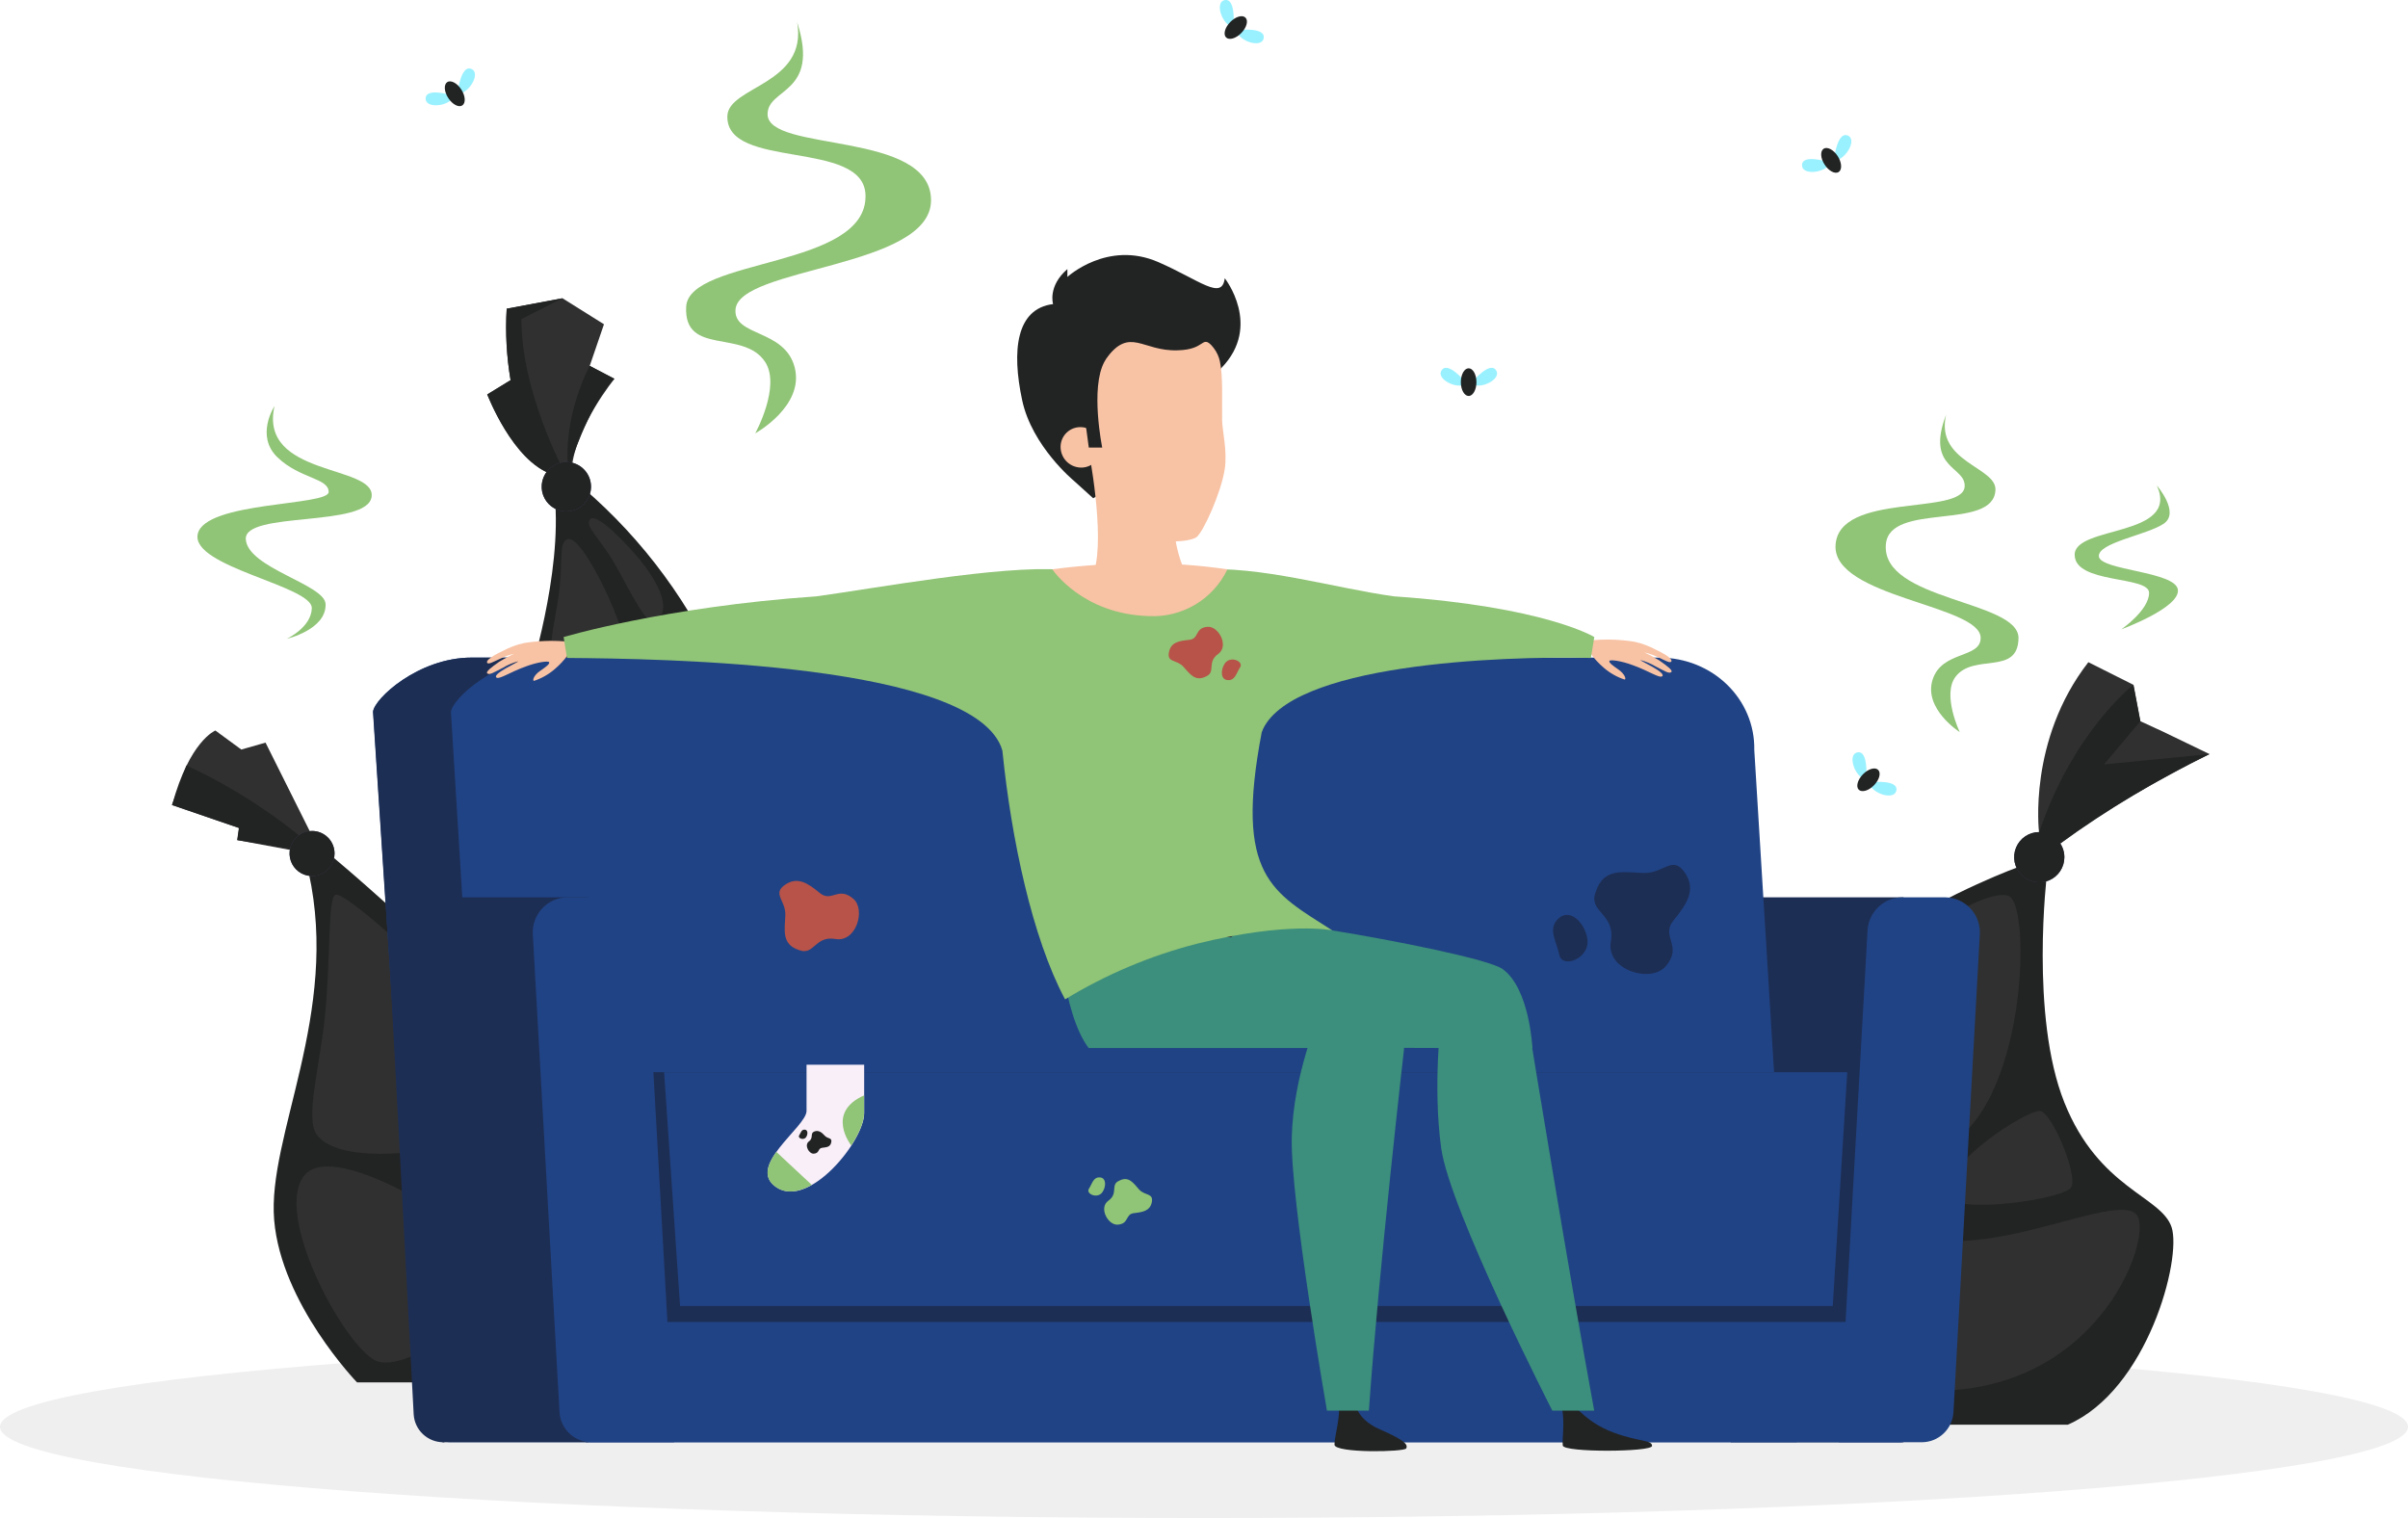 <svg width="809" height="510" viewBox="0 0 809 510" fill="none" xmlns="http://www.w3.org/2000/svg">
<g clip-path="url(#clip0_55:12306)">
<path d="M404.5 510C181.101 510 0 496.282 0 479.361C0 462.44 181.101 448.722 404.5 448.722C627.899 448.722 809 462.44 809 479.361C809 496.282 627.899 510 404.5 510Z" fill="#EFEFEF"/>
<path d="M104.904 280.931L89.208 249.495L81.069 251.82L72.351 245.426C72.351 245.426 63.632 248.914 57.831 270.452L80.34 278.174L79.76 282.243L100.827 286.178L104.904 280.931Z" fill="#303030"/>
<path d="M62.637 257.167C77.246 263.939 90.9 272.61 103.247 282.957L97.445 285.132L79.677 282.243L80.257 278.174L57.748 270.452L62.637 257.167Z" fill="#222323"/>
<path d="M179.228 464.432H119.955C119.955 464.432 94.479 438.094 92.109 409.88C89.738 381.666 114.203 340.614 103.711 293.17L108.352 285.033C108.352 285.033 164.012 330.401 200.378 378.029C236.743 425.656 179.228 464.432 179.228 464.432Z" fill="#222323"/>
<path d="M112.396 286.743C112.396 288.241 111.952 289.706 111.121 290.952C110.29 292.197 109.108 293.168 107.726 293.741C106.344 294.313 104.824 294.462 103.357 294.169C101.89 293.875 100.544 293.152 99.487 292.092C98.431 291.031 97.712 289.68 97.422 288.21C97.133 286.74 97.285 285.217 97.86 283.834C98.434 282.45 99.405 281.269 100.651 280.439C101.896 279.608 103.359 279.167 104.854 279.17C106.856 279.175 108.774 279.975 110.188 281.394C111.602 282.814 112.396 284.737 112.396 286.743Z" fill="#3D4359"/>
<path d="M112.396 286.743C112.396 288.241 111.952 289.706 111.121 290.952C110.29 292.197 109.108 293.168 107.726 293.741C106.344 294.313 104.824 294.462 103.357 294.169C101.89 293.875 100.544 293.152 99.487 292.092C98.431 291.031 97.712 289.68 97.422 288.21C97.133 286.74 97.285 285.217 97.86 283.834C98.434 282.45 99.405 281.269 100.651 280.439C101.896 279.608 103.359 279.167 104.854 279.17C106.856 279.175 108.774 279.975 110.188 281.394C111.602 282.814 112.396 284.737 112.396 286.743Z" fill="#222323"/>
<path d="M106.562 381.4C102.269 376.069 107.424 358.782 109.181 341.229C111.137 321.6 110.125 301.772 112.661 300.609C117.452 298.434 184.134 362.618 184.581 370.921C185.029 379.224 119.225 397.093 106.562 381.4Z" fill="#303030"/>
<path d="M102.235 394.901C112.562 382.031 162.387 414.115 167.608 424.593C172.829 435.072 136.662 463.02 125.772 456.909C114.882 450.798 91.859 407.837 102.235 394.901Z" fill="#303030"/>
<path d="M195.935 163.955C216.292 181.453 232.393 203.377 243.009 228.056H177.636C177.636 228.056 188.973 192.784 186.355 166.612L195.935 163.955Z" fill="#222323"/>
<path d="M185.41 159.289C185.41 159.289 174.155 156.981 163.696 132.519L171.536 127.72C170.177 119.793 169.738 111.735 170.227 103.707L188.974 100.203L202.913 108.938L198.123 122.921L206.411 127.288C206.411 127.288 193.316 143.313 192.057 157.545L185.41 159.289Z" fill="#303030"/>
<path d="M188.973 100.203L170.227 103.707C169.765 111.735 170.204 119.79 171.536 127.72L163.696 132.519C163.696 132.519 172.249 155.071 185.41 159.289L189.487 158.226C189.487 158.226 175.166 131.938 175.166 107.194L188.973 100.203Z" fill="#222323"/>
<path d="M198.123 122.921C198.123 122.921 188.973 139.527 190.929 157.794C190.929 157.794 197.559 136.206 206.411 127.239L198.123 122.921Z" fill="#222323"/>
<path d="M190.283 171.827C185.706 171.827 181.995 168.109 181.995 163.523C181.995 158.938 185.706 155.22 190.283 155.22C194.86 155.22 198.57 158.938 198.57 163.523C198.57 168.109 194.86 171.827 190.283 171.827Z" fill="#3D4359"/>
<path d="M198.554 163.523C198.554 165.166 198.067 166.771 197.157 168.137C196.246 169.502 194.952 170.566 193.438 171.195C191.923 171.823 190.257 171.987 188.65 171.667C187.042 171.347 185.565 170.556 184.406 169.395C183.247 168.233 182.458 166.754 182.138 165.143C181.818 163.533 181.982 161.863 182.61 160.346C183.237 158.829 184.299 157.532 185.662 156.62C187.025 155.707 188.627 155.22 190.266 155.22C192.464 155.22 194.572 156.095 196.127 157.652C197.681 159.209 198.554 161.321 198.554 163.523Z" fill="#222323"/>
<path d="M190.763 181.143C196.067 179.598 211.532 213.592 209.808 218.541C208.084 223.489 187.548 222.36 185.824 219.554C184.1 216.747 186.719 207.746 187.796 199.377C189.271 187.918 187.548 182.123 190.763 181.143Z" fill="#303030"/>
<path d="M198.156 174.55C200.377 171.229 213.72 186.175 216.737 190.31C219.754 194.445 226.185 204.143 220.616 208.577C217.301 211.184 211.698 198.297 206.51 189.396C201.322 180.495 196.532 177.041 198.156 174.55Z" fill="#303030"/>
<path d="M694.698 478.647H592.413C592.413 478.647 565.677 446.048 577.313 384.339C588.948 322.629 678.421 291.177 678.421 291.177L687.72 293.502C687.72 293.502 681.918 341.245 693.537 370.356C705.156 399.467 726.075 401.792 729.572 412.287C733.069 422.783 721.5 467.006 694.698 478.647Z" fill="#222323"/>
<path d="M693.554 287.989C693.554 289.661 693.06 291.295 692.133 292.685C691.206 294.075 689.888 295.158 688.346 295.798C686.805 296.438 685.108 296.605 683.472 296.279C681.835 295.953 680.332 295.148 679.152 293.966C677.972 292.784 677.169 291.277 676.843 289.638C676.518 287.998 676.684 286.299 677.323 284.754C677.962 283.21 679.043 281.89 680.43 280.961C681.818 280.032 683.449 279.536 685.118 279.536C687.355 279.536 689.501 280.427 691.083 282.012C692.666 283.597 693.554 285.747 693.554 287.989Z" fill="#3D4359"/>
<path d="M685.035 279.536C685.035 279.536 681.239 248.682 701.61 222.477L716.71 230.049L719.03 242.271L726.589 245.759L742.285 253.331C742.285 253.331 712.45 267.845 692.129 283.389L685.035 279.536Z" fill="#303030"/>
<path d="M716.776 230.049C716.776 230.049 696.471 245.758 685.118 279.536L692.195 283.389C708.004 271.918 724.787 261.86 742.352 253.331L706.897 256.818L719.097 242.271L716.776 230.049Z" fill="#222323"/>
<path d="M693.554 287.989C693.554 289.661 693.06 291.295 692.133 292.685C691.206 294.075 689.888 295.158 688.346 295.798C686.805 296.438 685.108 296.605 683.472 296.279C681.835 295.953 680.332 295.148 679.152 293.966C677.972 292.784 677.169 291.277 676.843 289.638C676.518 287.998 676.684 286.299 677.323 284.754C677.962 283.21 679.043 281.89 680.43 280.961C681.818 280.032 683.449 279.536 685.118 279.536C687.355 279.536 689.501 280.427 691.083 282.012C692.666 283.597 693.554 285.747 693.554 287.989Z" fill="#222323"/>
<path d="M674.94 301.075C682.581 304.512 680.742 372.682 652.862 385.502C624.983 398.322 590.241 375.638 592.993 361.04C595.744 346.443 663.188 295.794 674.94 301.075Z" fill="#303030"/>
<path d="M586.611 386.664C597.568 378.161 624.966 412.287 649.945 416.356C674.924 420.425 712.135 400.63 717.903 408.202C723.671 415.775 704.046 471.307 643.53 467.006C583.014 462.705 573.815 396.561 586.611 386.664Z" fill="#303030"/>
<path d="M654.602 401.792C651.685 391.131 681.322 372.681 685.399 373.262C689.477 373.844 698.179 394.851 695.858 398.886C693.538 402.922 656.343 408.202 654.602 401.792Z" fill="#303030"/>
<path d="M581.473 484.559H639.519V301.473H571.727L581.473 484.559Z" fill="#1D2E54"/>
<path d="M158.442 220.932H557.406C575.39 220.932 589.694 234.848 589.379 252.019L603.634 484.509H150.917C144.585 484.509 139.314 466.242 138.966 446.995L125.375 239.1C125.64 234.848 140.475 220.932 158.442 220.932Z" fill="#204385"/>
<path d="M626.822 460.829L159.188 460.829V360.21L626.822 360.21V460.829Z" fill="#1D2E54"/>
<path d="M158.442 220.932H184.647C166.68 220.932 151.862 234.848 151.497 239.199L165.752 471.689L149.176 484.576C143.789 484.576 139.331 467.006 138.999 448.722L125.308 239.166C125.64 234.848 140.475 220.932 158.442 220.932Z" fill="#1D2E54"/>
<path d="M196.764 444.139H638.939V484.559H196.764V444.139Z" fill="#204385"/>
<path d="M653.542 301.473H639.171C636.178 301.476 633.298 302.621 631.118 304.676C628.938 306.73 627.621 309.54 627.436 312.533L617.772 484.542H645.602C648.332 484.547 650.96 483.506 652.948 481.631C654.935 479.757 656.132 477.192 656.293 474.462L665.144 313.961C665.241 312.369 665.014 310.773 664.476 309.271C663.938 307.769 663.101 306.392 662.016 305.224C660.931 304.056 659.62 303.122 658.163 302.477C656.707 301.832 655.134 301.49 653.542 301.473Z" fill="#204385"/>
<path d="M615.734 438.758H228.472L223.118 360.227H620.607L615.734 438.758Z" fill="#204385"/>
<path d="M148.928 484.542H197.642V301.473H129.767L138.983 475.21C139.143 477.741 140.261 480.116 142.109 481.851C143.957 483.585 146.396 484.547 148.928 484.542Z" fill="#1D2E54"/>
<path d="M190.731 301.473H205.101C208.094 301.476 210.974 302.621 213.154 304.676C215.334 306.73 216.651 309.54 216.837 312.533L226.5 484.542H198.687C195.957 484.543 193.329 483.501 191.339 481.628C189.35 479.755 188.148 477.192 187.979 474.462L179.012 313.961C178.912 312.358 179.142 310.752 179.686 309.241C180.23 307.73 181.076 306.347 182.174 305.177C183.272 304.007 184.598 303.075 186.07 302.438C187.541 301.801 189.128 301.472 190.731 301.473Z" fill="#204385"/>
<path d="M392.715 244.115C382.589 251.667 374.83 261.964 370.355 273.79C370.355 273.79 386.168 262.249 392.715 244.115Z" fill="#D0AC97"/>
<path d="M395.102 271.266C395.102 271.266 386.682 252.817 370.703 244.115C370.703 244.115 380.234 263.395 395.102 271.266Z" fill="#D0AC97"/>
<path d="M379.886 254.909C378.609 257.25 378.808 260.173 380.333 261.402C381.858 262.631 384.129 261.75 385.405 259.392C386.682 257.034 386.483 254.145 384.958 252.899C383.433 251.654 381.162 252.567 379.886 254.909Z" fill="#E5D1BC"/>
<path d="M369.875 165.749L367.289 167.409L360.808 161.547C360.808 161.547 346.686 149.923 343.404 134.429C339.857 117.822 341.365 103.69 353.796 102.162C353.796 102.162 351.924 96.168 358.603 90.405V93.046C358.603 93.046 372.062 80.607 389.168 88.064C403.124 94.158 410.517 101.066 411.478 93.477C411.478 93.477 424.092 109.453 410.368 123.601C393.179 141.154 369.875 165.749 369.875 165.749Z" fill="#222323"/>
<path d="M534.415 219.62C535.7 221.361 537.18 222.949 538.825 224.353C540.866 226.122 543.238 227.465 545.803 228.305C546.466 228.206 545.803 226.379 543.797 224.984C541.792 223.589 540.482 222.626 540.698 222.061C540.913 221.497 544.792 222.061 548.504 223.456C553.958 225.399 557.505 227.956 558.45 227.193C559.892 225.947 550.875 221.962 551.14 221.762C552.933 222.236 554.651 222.957 556.245 223.904C559.279 225.416 560.77 226.512 561.533 225.748C562.046 225.25 560.19 223.772 557.422 221.862C555.821 220.868 554.161 219.976 552.449 219.188C554.171 219.589 555.84 220.191 557.422 220.982C559.411 221.895 561.019 222.842 561.466 222.31C561.914 221.779 561.085 220.533 556.295 218.275C554.053 217.064 551.654 216.17 549.168 215.618C544.577 214.868 539.912 214.684 535.277 215.07L534.415 219.62Z" fill="#F8C2A4"/>
<path d="M190.78 220.068C189.501 221.803 188.027 223.386 186.388 224.785C184.341 226.558 181.963 227.907 179.393 228.753C178.747 228.637 179.393 226.811 181.415 225.432C183.437 224.054 184.73 223.057 184.498 222.493C184.266 221.928 180.404 222.493 176.708 223.888C171.255 225.831 167.708 228.388 166.763 227.624C165.304 226.379 174.338 222.393 174.072 222.194C172.275 222.676 170.551 223.402 168.951 224.353C165.934 225.864 164.442 226.943 163.68 226.196C163.166 225.681 165.022 224.203 167.774 222.294C169.376 221.302 171.036 220.41 172.746 219.62C171.022 220.02 169.352 220.628 167.774 221.43C165.785 222.327 164.177 223.273 163.713 222.742C163.249 222.211 164.094 220.965 168.901 218.707C171.141 217.491 173.54 216.596 176.028 216.05C180.618 215.299 185.283 215.115 189.918 215.501L190.78 220.068Z" fill="#F8C2A4"/>
<path d="M356.647 191.406C336.144 189.861 294.109 197.65 274.252 200.357C223.4 203.844 189.355 214.024 189.355 214.024L190.498 221.048C221.991 221.281 328.072 222.709 336.757 252.102L356.647 191.406Z" fill="#90C476"/>
<path d="M402.627 191.406C423.131 189.861 448.491 197.65 468.348 200.357C519.2 203.844 535.626 214.024 535.626 214.024L534.482 221.048C503.835 220.318 432.612 223.058 423.893 245.958L402.627 191.406Z" fill="#90C476"/>
<path d="M529.609 473.018C533.088 476.735 537.392 479.58 542.173 481.321C550.461 484.41 555.135 483.729 555.019 485.788C554.903 487.847 525.299 488.046 525.034 485.638C524.769 483.231 525.747 478.581 524.802 473.067C523.858 467.554 529.609 473.018 529.609 473.018Z" fill="#222323"/>
<path d="M455.088 470.244C455.088 470.244 454.905 476.439 463.557 480.208C472.209 483.978 473.005 485.356 472.458 486.602C471.911 487.847 448.391 488.262 448.341 485.356C448.292 482.45 450.364 476.904 449.867 470.294C449.369 463.685 455.088 470.244 455.088 470.244Z" fill="#222323"/>
<path d="M441.745 310.241L353.366 311.022L436.805 331.68L441.745 310.241Z" fill="#2A2E3D"/>
<path d="M447.612 312.583C419.434 303.549 402.61 312.666 402.378 351.841L514.841 352.189C514.841 352.189 513.962 332.262 504.896 325.619C500.354 322.265 467.767 315.838 447.612 312.583Z" fill="#3C8F7C"/>
<path d="M355.603 311.653C355.603 311.653 356.73 340.066 365.747 352.106H471.729C471.729 352.106 476.038 333.092 467.784 325.536C457.955 316.635 387.908 312.417 355.603 311.653Z" fill="#3C8F7C"/>
<path d="M447.612 312.583C447.612 312.583 432.877 309.428 402.08 317.066C386.491 321.077 371.578 327.372 357.825 335.749C335.564 294.083 330.127 202.416 339.708 196.985C349.288 191.555 366.808 190.691 384.046 191.754C400.754 192.801 421.921 197.102 425.12 201.536C428.998 206.899 426.396 233.005 423.893 246.024C414.611 294.615 427.623 299.746 447.612 312.583Z" fill="#90C476"/>
<path d="M514.493 350.412C514.493 350.412 526.792 425.938 535.593 473.914H521.521C521.521 473.914 487.045 406.559 484.177 385.668C481.31 364.777 484.177 341.843 484.177 341.843L514.493 350.412Z" fill="#3C8F7C"/>
<path d="M471.729 352.189C471.729 352.189 463.275 425.938 459.894 473.914H445.805C445.805 473.914 433.424 402.789 433.987 381.915C434.551 361.04 442.988 341.843 442.988 341.843L471.729 352.189Z" fill="#3C8F7C"/>
<path d="M365.615 150.57C365.615 150.57 371.366 179.715 367.587 191.887L399.08 193.548C399.08 193.548 394.108 186.756 394.108 170.996C394.091 149.059 365.615 150.57 365.615 150.57Z" fill="#F8C2A4"/>
<path d="M385.024 189.28C374.494 189.223 363.972 189.883 353.531 191.256C353.531 191.256 363.476 206.335 385.936 206.983C391.399 207.275 396.825 205.938 401.531 203.142C406.236 200.346 410.009 196.216 412.373 191.273C403.317 189.944 394.177 189.278 385.024 189.28Z" fill="#F8C2A4"/>
<path d="M367.621 153.294C368.15 157.389 369.02 161.433 370.223 165.383C374.135 174.915 385.737 180.479 385.737 180.479C388.936 182.687 399.693 182.139 401.964 180.479C404.235 178.818 410.252 165.533 411.478 157.562C412.39 151.5 410.633 144.692 410.583 141.221C410.484 134.578 410.931 126.275 409.821 121.293C408.445 115.149 401.533 109.868 390.245 110.566C364.355 111.977 365.051 122.157 367.621 153.294Z" fill="#F8C2A4"/>
<path d="M369.892 150.687C369.86 151.576 369.651 152.449 369.277 153.255C368.902 154.061 368.369 154.784 367.711 155.38C367.052 155.976 366.281 156.434 365.443 156.726C364.604 157.018 363.716 157.139 362.831 157.08C361.027 156.969 359.337 156.157 358.12 154.818C356.904 153.478 356.257 151.716 356.316 149.906C356.348 149.018 356.557 148.144 356.931 147.338C357.306 146.532 357.839 145.809 358.497 145.213C359.156 144.617 359.927 144.159 360.765 143.867C361.604 143.575 362.492 143.454 363.377 143.513C365.183 143.62 366.875 144.431 368.093 145.771C369.31 147.111 369.955 148.876 369.892 150.687Z" fill="#F8C2A4"/>
<path d="M390.245 110.416C390.245 110.416 376.985 110.798 371.068 121.493C366.195 130.261 370.306 150.371 370.306 150.371H365.797L364.968 144.177C364.968 144.177 354.41 105.451 390.245 110.416Z" fill="#222323"/>
<path d="M407.301 116.029C403.323 112.708 405.196 117.441 395.699 117.69C383.632 118.105 379.737 109.586 371.549 120.496C371.549 120.496 376.007 103.325 391.107 104.87C406.207 106.414 407.301 116.029 407.301 116.029Z" fill="#222323"/>
<path d="M397.506 223.921C395.268 221.496 392.003 222.708 392.732 219.105C393.378 215.784 396.047 215.319 399.528 214.97C403.009 214.621 401.268 210.918 405.727 210.586C409.373 210.32 413.053 217.029 409.224 219.736C405.396 222.443 408.528 225.764 405.246 227.225C401.484 229.185 399.76 226.345 397.506 223.921Z" fill="#B75349"/>
<path d="M411.545 222.825C413.451 220.201 417.91 222.244 416.633 224.187C415.357 226.13 414.976 228.67 412.456 228.488C409.937 228.305 410.103 224.834 411.545 222.825Z" fill="#B75349"/>
<path d="M495.083 127.82C495.083 127.82 500.371 121.593 502.492 124.216C504.614 126.84 499.177 130.062 495.763 129.481L495.083 127.82Z" fill="#99F1FF"/>
<path d="M491.851 127.82C491.851 127.82 486.564 121.593 484.459 124.216C482.354 126.84 487.774 130.062 491.188 129.481L491.851 127.82Z" fill="#99F1FF"/>
<path d="M493.409 133.034C491.963 133.034 490.791 130.952 490.791 128.384C490.791 125.816 491.963 123.734 493.409 123.734C494.856 123.734 496.028 125.816 496.028 128.384C496.028 130.952 494.856 133.034 493.409 133.034Z" fill="#222323"/>
<path d="M416.765 10.014C416.765 10.014 424.887 9.25 424.589 12.604C424.291 15.959 418.141 14.481 416.086 11.674L416.765 10.014Z" fill="#99F1FF"/>
<path d="M414.462 7.755C414.462 7.755 414.992 -0.399 411.661 -1.12308e-05C408.329 0.399 410.003 6.493 412.821 8.469L414.462 7.755Z" fill="#99F1FF"/>
<path d="M417.048 11.077C415.258 12.92 412.97 13.601 411.926 12.588C410.882 11.575 411.512 9.267 413.302 7.423C415.092 5.58 417.379 4.899 418.423 5.912C419.468 6.925 418.838 9.233 417.048 11.077Z" fill="#222323"/>
<path d="M629.325 262.747C629.325 262.747 637.448 261.983 637.149 265.337C636.851 268.692 630.701 267.214 628.646 264.407L629.325 262.747Z" fill="#99F1FF"/>
<path d="M627.021 260.505C627.021 260.505 627.552 252.335 624.22 252.733C620.889 253.132 622.563 259.243 625.38 261.219L627.021 260.505Z" fill="#99F1FF"/>
<path d="M629.607 263.81C627.817 265.653 625.53 266.334 624.486 265.321C623.441 264.308 624.071 261.999 625.861 260.156C627.652 258.313 629.939 257.632 630.983 258.645C632.027 259.658 631.398 261.966 629.607 263.81Z" fill="#222323"/>
<path d="M616.314 52.493C616.314 52.493 617.408 44.406 620.591 45.452C623.773 46.498 620.955 52.094 617.773 53.539L616.314 52.493Z" fill="#99F1FF"/>
<path d="M613.595 54.253C613.595 54.253 605.789 51.878 605.424 55.233C605.059 58.587 611.358 58.355 613.927 56.013L613.595 54.253Z" fill="#99F1FF"/>
<path d="M617.408 52.459C618.8 54.635 618.933 57.01 617.723 57.79C616.513 58.571 614.408 57.458 612.999 55.299C611.59 53.14 611.474 50.749 612.684 49.969C613.894 49.188 616.016 50.301 617.408 52.459Z" fill="#222323"/>
<path d="M153.9 30.124C153.9 30.124 154.994 22.02 158.177 23.083C161.359 24.146 158.541 29.726 155.359 31.154L153.9 30.124Z" fill="#99F1FF"/>
<path d="M151.182 31.868C151.182 31.868 143.375 29.509 143.01 32.847C142.646 36.185 148.945 35.969 151.514 33.628L151.182 31.868Z" fill="#99F1FF"/>
<path d="M154.994 30.091C156.387 32.25 156.519 34.641 155.309 35.421C154.099 36.202 151.994 35.089 150.585 32.914C149.176 30.738 149.06 28.364 150.27 27.583C151.48 26.803 153.602 27.915 154.994 30.091Z" fill="#222323"/>
<path d="M270.97 357.703V373.23C270.97 378.66 250.169 392.028 261.025 399.003C271.882 405.977 290.331 383.31 290.331 374.01V357.703H270.97Z" fill="#F9EFF9"/>
<path d="M260.827 386.996C257.661 391.43 256.119 395.864 260.992 399.002C264.407 401.195 268.584 400.431 272.711 398.073L260.827 386.996Z" fill="#90C476"/>
<path d="M285.988 384.837C288.607 380.802 290.297 376.8 290.297 374.01V368.015C277.286 373.778 285.905 384.721 285.988 384.837Z" fill="#90C476"/>
<path d="M253.732 145.588C253.732 145.588 262.434 129.779 257.047 121.575C249.754 110.549 229.715 119.632 230.527 103.076C231.339 86.519 291.557 90.256 290.778 65.496C290.198 46.714 243.953 57.192 244.367 39.041C244.583 28.945 271.435 28.496 267.821 7.489C275.579 31.652 257.876 29.41 257.876 38.361C257.876 51.33 312.79 43.724 312.79 67.289C312.79 90.123 248.147 89.674 247.102 103.989C246.439 113.156 263.678 110.482 266.993 123.469C270.308 136.455 253.732 145.588 253.732 145.588Z" fill="#90C476"/>
<path d="M658.398 245.958C658.398 245.958 652.431 233.453 656.956 227.409C663.039 219.272 677.99 227.126 678.139 214.389C678.288 201.652 631.894 201.851 633.585 182.837C634.878 168.456 669.885 178.536 670.398 164.57C670.68 156.831 650.094 155.287 653.823 139.328C646.812 157.595 660.453 156.582 660.056 163.441C659.492 173.405 617.706 165.101 616.678 183.186C615.667 200.689 665.26 203.23 665.426 214.256C665.525 221.314 652.464 218.491 649.298 228.305C646.132 238.12 658.398 245.958 658.398 245.958Z" fill="#90C476"/>
<path d="M96.335 214.622C96.335 214.622 109.727 211.516 109.379 202.914C109.131 196.354 83.274 190.858 82.578 181.209C81.881 171.561 123.817 177.423 124.861 166.745C125.905 156.067 86.871 160.202 92.208 136.455C92.208 136.455 85.677 146.419 93.235 153.659C100.793 160.9 110.424 160.551 110.424 165.284C110.424 170.017 68.837 168.389 66.433 179.416C64.03 190.443 104.921 196.803 104.755 204.326C104.606 210.802 96.335 214.622 96.335 214.622Z" fill="#90C476"/>
<path d="M712.715 211.417C712.715 211.417 722.014 205.006 722.014 199.178C722.014 193.349 697.018 196.271 697.018 186.374C697.018 176.477 732.472 180.545 724.632 163.125C724.632 163.125 732.473 172.142 726.953 175.929C721.434 179.715 704.576 182.339 705.157 186.988C705.737 191.638 730.732 191.97 731.677 198.048C732.622 204.126 712.715 211.417 712.715 211.417Z" fill="#90C476"/>
<path d="M552.151 293.286C558.964 293.535 561.947 287.042 566.124 293.286C569.92 298.982 566.704 303.748 562.245 309.228C557.787 314.708 565.561 317.698 559.594 324.672C554.621 330.385 539.538 326.001 541.179 316.369C542.819 306.737 533.438 306.588 536.106 299.663C538.709 291.41 545.356 293.054 552.151 293.286Z" fill="#1D2E54"/>
<path d="M533.289 315.389C534.333 322.032 524.869 325.536 523.891 320.853C522.913 316.17 519.747 311.919 523.725 308.465C527.703 305.01 532.543 310.324 533.289 315.389Z" fill="#1D2E54"/>
<path d="M263.843 307.435C264.009 302.453 259.269 300.261 263.843 297.188C268.02 294.398 271.485 296.773 275.446 300.028C279.408 303.283 281.629 297.57 286.717 301.988C290.894 305.591 287.679 316.684 280.701 315.472C273.723 314.26 273.557 321.151 268.501 319.208C262.468 317.299 263.661 312.417 263.843 307.435Z" fill="#B75349"/>
<path d="M382.737 399.667C384.726 401.809 387.594 400.746 386.964 403.918C386.384 406.791 383.964 407.239 380.964 407.571C377.964 407.904 379.422 411.159 375.494 411.441C372.262 411.673 369.013 405.761 372.394 403.37C375.775 400.979 373.008 398.039 375.908 396.727C379.223 394.951 380.748 397.458 382.737 399.667Z" fill="#90C476"/>
<path d="M370.339 400.564C368.681 402.888 364.72 401.078 365.83 399.385C366.941 397.691 367.272 395.416 369.526 395.565C371.781 395.715 371.631 398.787 370.339 400.564Z" fill="#90C476"/>
<path d="M277.119 381.582C278.13 382.678 279.606 382.13 279.274 383.758C278.943 385.385 277.75 385.418 276.208 385.618C274.667 385.817 275.429 387.444 273.423 387.594C271.766 387.71 270.108 384.688 271.766 383.475C273.423 382.263 272.064 380.752 273.556 380.154C275.048 379.556 276.108 380.486 277.119 381.582Z" fill="#222323"/>
<path d="M270.788 382.081C269.926 383.26 267.921 382.346 268.484 381.466C269.048 380.586 269.23 379.44 270.374 379.523C271.518 379.606 271.451 381.167 270.788 382.081Z" fill="#222323"/>
</g>
<defs>
<clipPath id="clip0_55:12306">
<rect width="809" height="510" fill="white" transform="matrix(-1 0 0 1 809 0)"/>
</clipPath>
</defs>
</svg>
